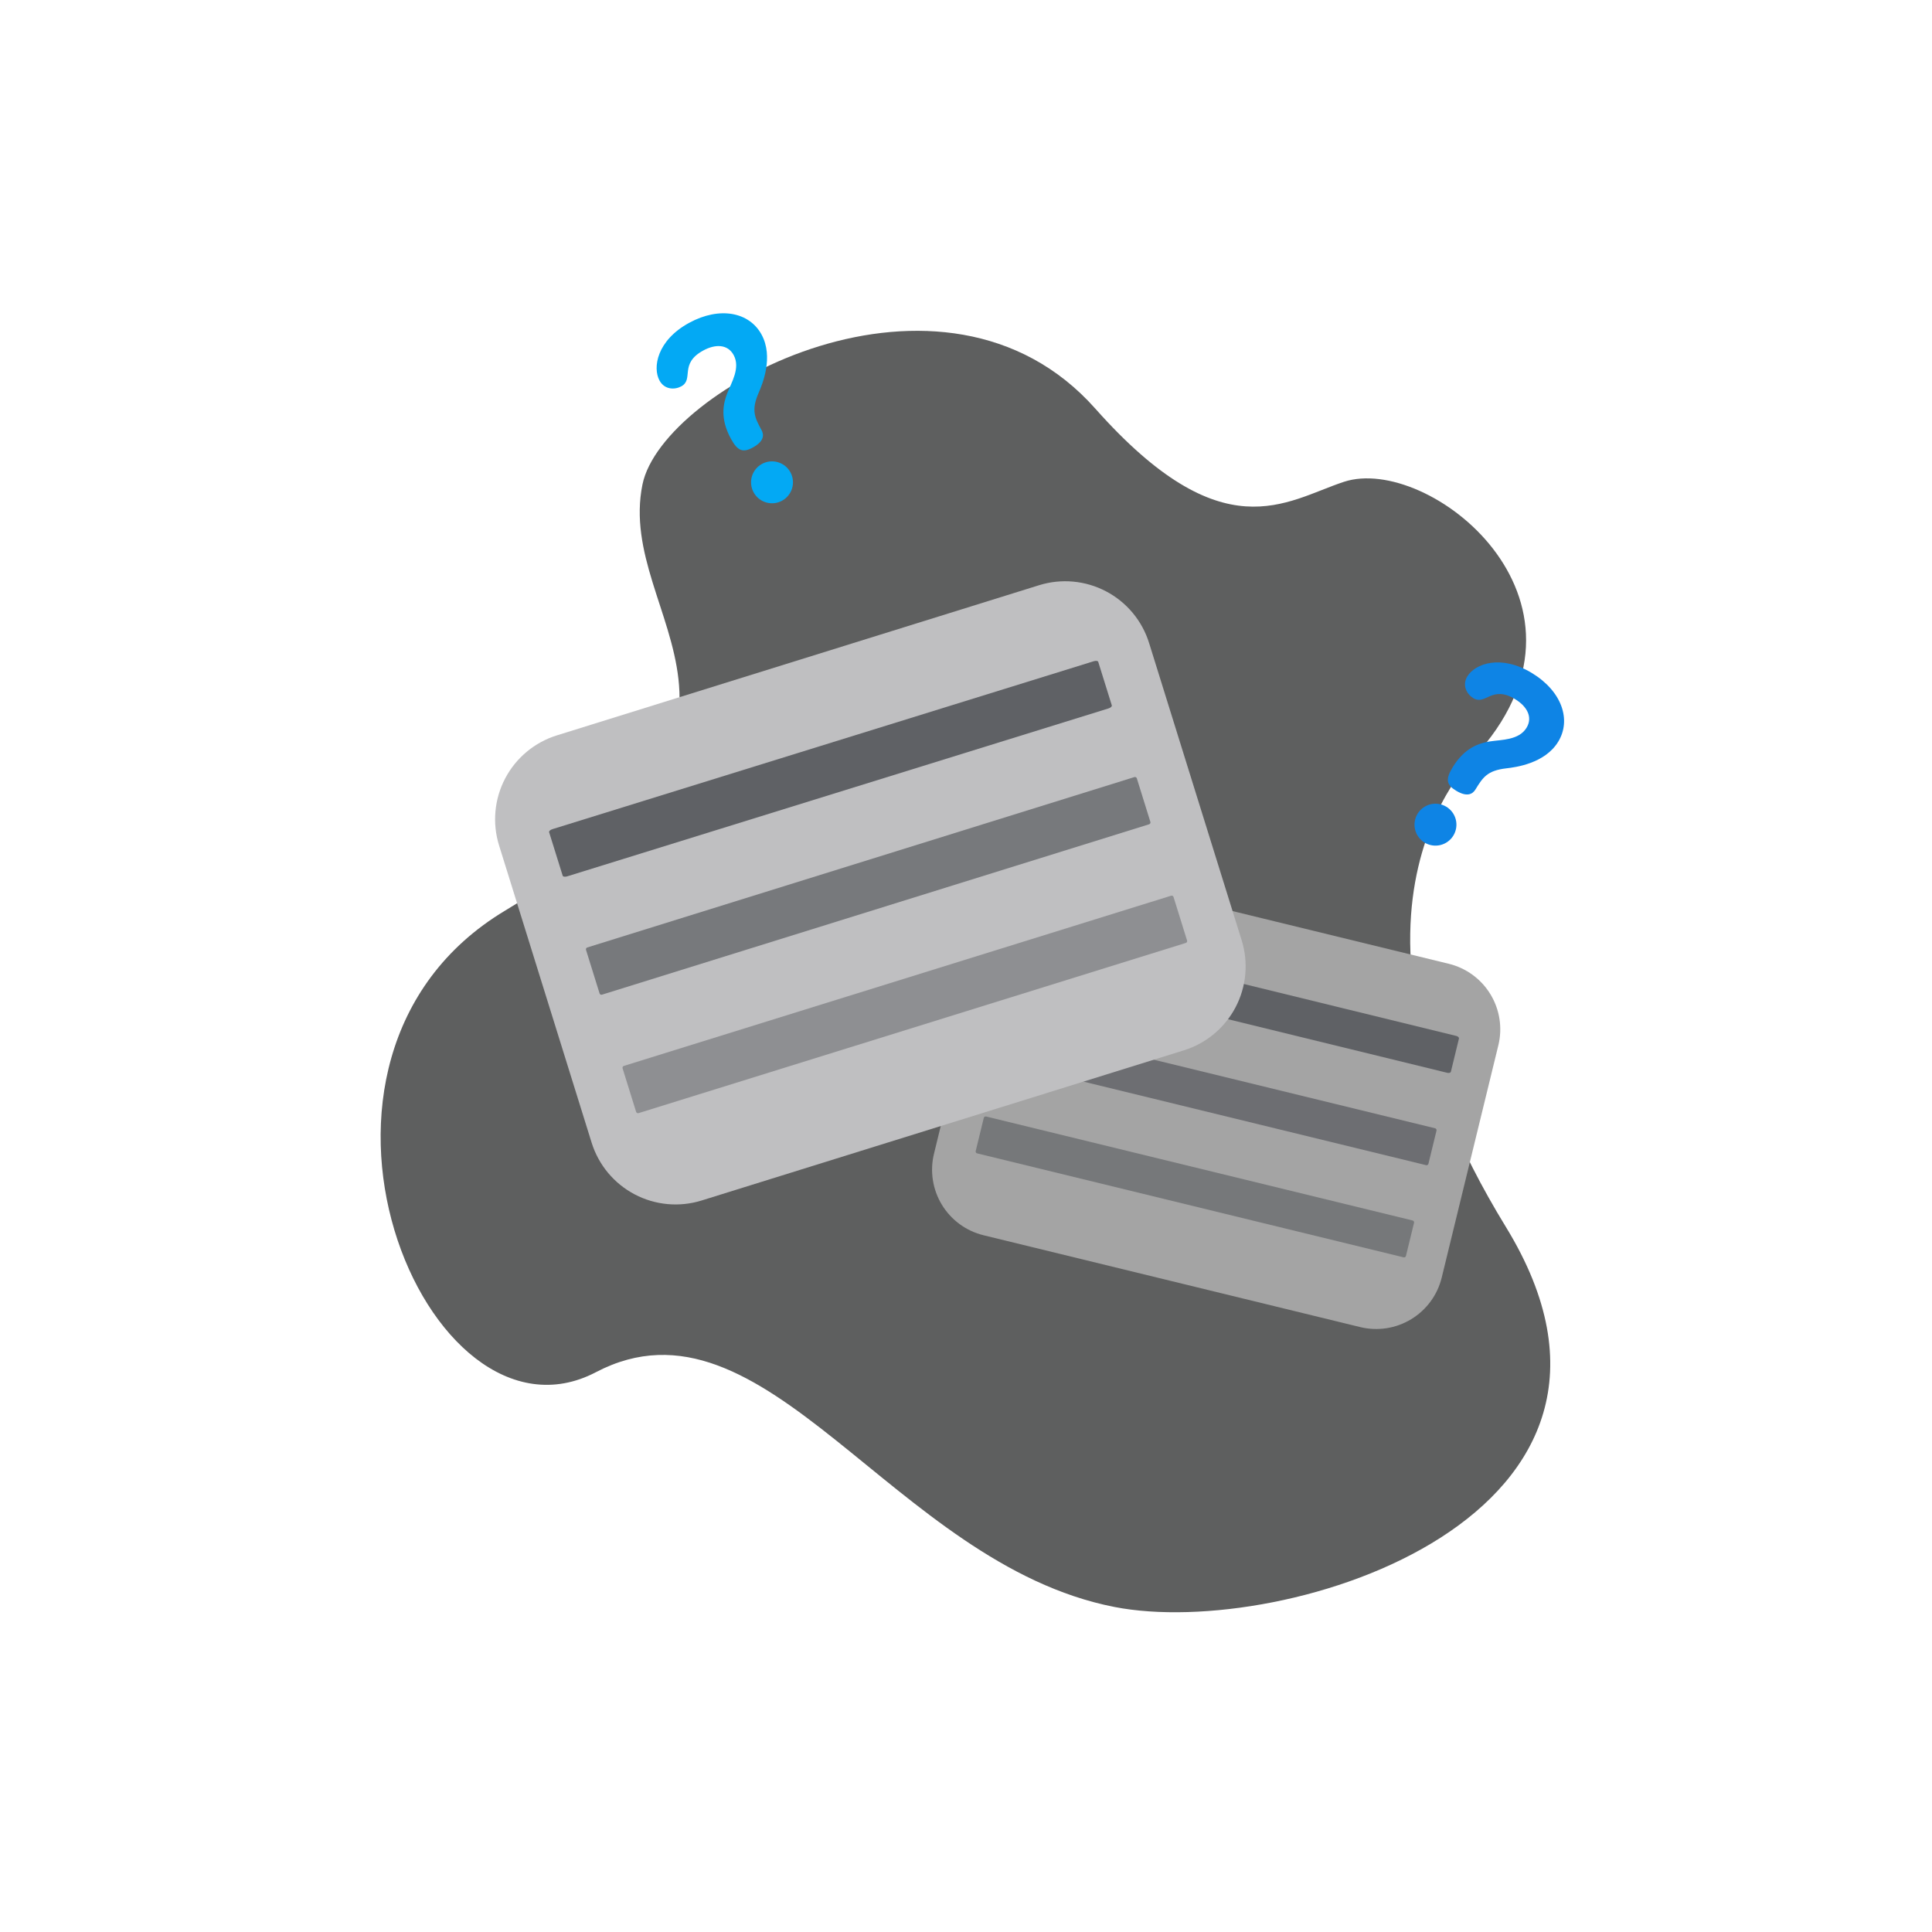 <svg width="400" height="400" viewBox="0 0 400 400" fill="none" xmlns="http://www.w3.org/2000/svg">
<path d="M306.37 155.414C306.37 155.414 270.6 186.811 311.787 254.043C348.365 313.751 266.149 339.634 230.721 332.703C184.826 323.725 158.476 265.717 123.378 284.097C88.281 302.478 53.512 219.188 104.564 188.54C168.071 150.415 127.313 128.26 133.017 100.305C137.11 80.243 195.365 49.224 226.777 84.607C253.209 114.381 266.171 103.729 278.252 99.754C295.677 94.022 333.71 123.841 306.37 155.414Z" fill="#5E5F5F"/>
<path d="M193.374 238.865L205.093 190.795C205.527 189.012 206.308 187.333 207.392 185.852C208.475 184.371 209.84 183.118 211.408 182.165C212.976 181.211 214.716 180.576 216.529 180.296C218.343 180.015 220.194 180.095 221.976 180.53L299.951 199.54C301.734 199.974 303.414 200.755 304.895 201.839C306.376 202.922 307.629 204.287 308.582 205.855C309.535 207.423 310.17 209.163 310.45 210.976C310.731 212.79 310.651 214.641 310.216 216.423L298.497 264.493C298.063 266.276 297.282 267.955 296.199 269.436C295.115 270.917 293.75 272.17 292.182 273.123C290.615 274.076 288.874 274.711 287.061 274.992C285.247 275.272 283.397 275.193 281.614 274.758L277.287 273.703L261.923 269.957L203.639 255.748C201.856 255.314 200.176 254.533 198.695 253.449C197.215 252.366 195.962 251.001 195.008 249.433C194.055 247.865 193.42 246.125 193.14 244.312C192.859 242.498 192.939 240.647 193.374 238.865Z" fill="#A4A4A4"/>
<path d="M301.514 214.48L247.844 201.362C247.491 201.276 247.162 201.38 247.11 201.594L245.442 208.453C245.39 208.668 245.634 208.912 245.987 208.998L299.657 222.117C300.01 222.203 300.339 222.099 300.391 221.884L302.059 215.025C302.112 214.81 301.867 214.566 301.514 214.48Z" fill="#5F6165"/>
<path opacity="0.8" d="M297.119 233.597L208.816 212.07C208.602 212.018 208.385 212.149 208.333 212.364L206.661 219.222C206.609 219.436 206.74 219.653 206.955 219.705L295.258 241.233C295.473 241.285 295.689 241.154 295.741 240.939L297.413 234.081C297.466 233.866 297.334 233.65 297.119 233.597Z" fill="#5F6165"/>
<path opacity="0.65" d="M292.467 252.685L204.164 231.159C203.949 231.106 203.733 231.238 203.68 231.453L202.008 238.311C201.956 238.525 202.087 238.742 202.302 238.794L290.605 260.32C290.82 260.372 291.037 260.241 291.089 260.026L292.761 253.168C292.813 252.953 292.682 252.737 292.467 252.685Z" fill="#5F6165"/>
<path d="M257.072 194.672L237.908 133.132C237.198 130.849 236.045 128.729 234.515 126.892C232.985 125.056 231.109 123.538 228.992 122.427C226.876 121.316 224.562 120.633 222.181 120.416C219.8 120.2 217.401 120.454 215.119 121.166L115.294 152.25C113.012 152.96 110.892 154.113 109.055 155.643C107.218 157.173 105.701 159.049 104.59 161.166C103.478 163.282 102.795 165.597 102.579 167.977C102.362 170.358 102.617 172.758 103.328 175.04L122.492 236.58C123.202 238.862 124.355 240.982 125.884 242.819C127.414 244.655 129.291 246.172 131.407 247.284C133.523 248.395 135.838 249.078 138.218 249.295C140.598 249.511 142.998 249.257 145.28 248.545L150.82 246.82L170.49 240.696L245.105 217.461C247.388 216.751 249.508 215.598 251.345 214.068C253.181 212.539 254.699 210.662 255.81 208.546C256.921 206.429 257.605 204.115 257.821 201.734C258.038 199.354 257.783 196.954 257.072 194.672Z" fill="#BFBFC1"/>
<path d="M226.459 136.896L114.371 171.668C113.929 171.805 113.624 172.087 113.689 172.298L116.499 181.31C116.564 181.521 116.976 181.58 117.419 181.443L229.507 146.671C229.949 146.534 230.255 146.252 230.189 146.041L227.379 137.03C227.314 136.819 226.902 136.759 226.459 136.896Z" fill="#5F6165"/>
<path opacity="0.75" d="M234.867 160.885L121.59 196.161C121.379 196.227 121.261 196.451 121.327 196.662L124.133 205.673C124.199 205.884 124.423 206.002 124.634 205.936L237.911 170.66C238.122 170.595 238.24 170.37 238.174 170.16L235.368 161.148C235.302 160.937 235.078 160.82 234.867 160.885Z" fill="#5F6165"/>
<path opacity="0.5" d="M242.467 185.448L129.163 220.685C128.952 220.751 128.834 220.975 128.899 221.186L131.702 230.199C131.768 230.41 131.992 230.528 132.203 230.463L245.507 195.226C245.718 195.16 245.836 194.936 245.771 194.725L242.968 185.712C242.902 185.501 242.678 185.383 242.467 185.448Z" fill="#5F6165"/>
<path d="M317.212 139.372C310.719 135.407 305.387 137.434 303.8 140.032C302.655 141.908 303.713 143.743 305.012 144.537C307.609 146.123 308.813 141.772 313.719 144.768C316.123 146.237 317.401 148.47 316.05 150.683C314.463 153.281 310.859 153.127 308.45 153.505C306.321 153.856 303.288 154.712 300.762 158.849C299.235 161.35 299.467 162.483 301.439 163.687C303.796 165.126 304.923 164.362 305.481 163.447C307.009 160.946 307.938 159.532 311.847 159.079C313.762 158.862 319.848 158.087 322.609 153.565C325.371 149.044 323.368 143.132 317.212 139.372Z" fill="#0E84E5"/>
<path d="M299.46 167.035C298.974 166.738 298.433 166.54 297.87 166.451C297.307 166.363 296.732 166.387 296.178 166.52C295.624 166.654 295.102 166.896 294.641 167.232C294.18 167.567 293.79 167.991 293.493 168.477C293.196 168.964 292.998 169.504 292.91 170.067C292.821 170.63 292.845 171.205 292.979 171.759C293.113 172.313 293.354 172.835 293.69 173.296C294.026 173.756 294.449 174.146 294.936 174.443C295.918 175.043 297.099 175.228 298.218 174.958C299.337 174.687 300.302 173.983 300.902 173.001C301.502 172.019 301.687 170.838 301.417 169.719C301.146 168.601 300.442 167.635 299.46 167.035Z" fill="#0E84E5"/>
<path d="M142.679 66.842C135.999 70.483 135.088 76.114 136.545 78.787C137.597 80.717 139.715 80.718 141.051 79.99C143.724 78.534 140.558 75.316 145.606 72.566C148.08 71.217 150.653 71.228 151.893 73.504C153.35 76.177 151.415 79.221 150.537 81.496C149.776 83.516 149.002 86.57 151.321 90.826C152.724 93.4 153.821 93.764 155.85 92.659C158.275 91.337 158.176 89.979 157.663 89.038C156.261 86.465 155.501 84.953 157.063 81.342C157.833 79.574 160.205 73.916 157.67 69.264C155.134 64.612 149.013 63.391 142.679 66.842Z" fill="#03A9F4"/>
<path d="M157.76 96.047C157.259 96.32 156.817 96.688 156.459 97.132C156.101 97.575 155.834 98.085 155.673 98.632C155.512 99.179 155.46 99.752 155.521 100.318C155.581 100.885 155.753 101.435 156.026 101.935C156.298 102.436 156.667 102.877 157.111 103.235C157.554 103.593 158.064 103.861 158.61 104.022C159.157 104.183 159.73 104.234 160.297 104.174C160.864 104.114 161.413 103.942 161.914 103.669C162.924 103.118 163.675 102.189 164 101.084C164.326 99.98 164.199 98.792 163.648 97.781C163.097 96.77 162.167 96.02 161.063 95.695C159.959 95.369 158.771 95.496 157.76 96.047Z" fill="#03A9F4"/>
</svg>
